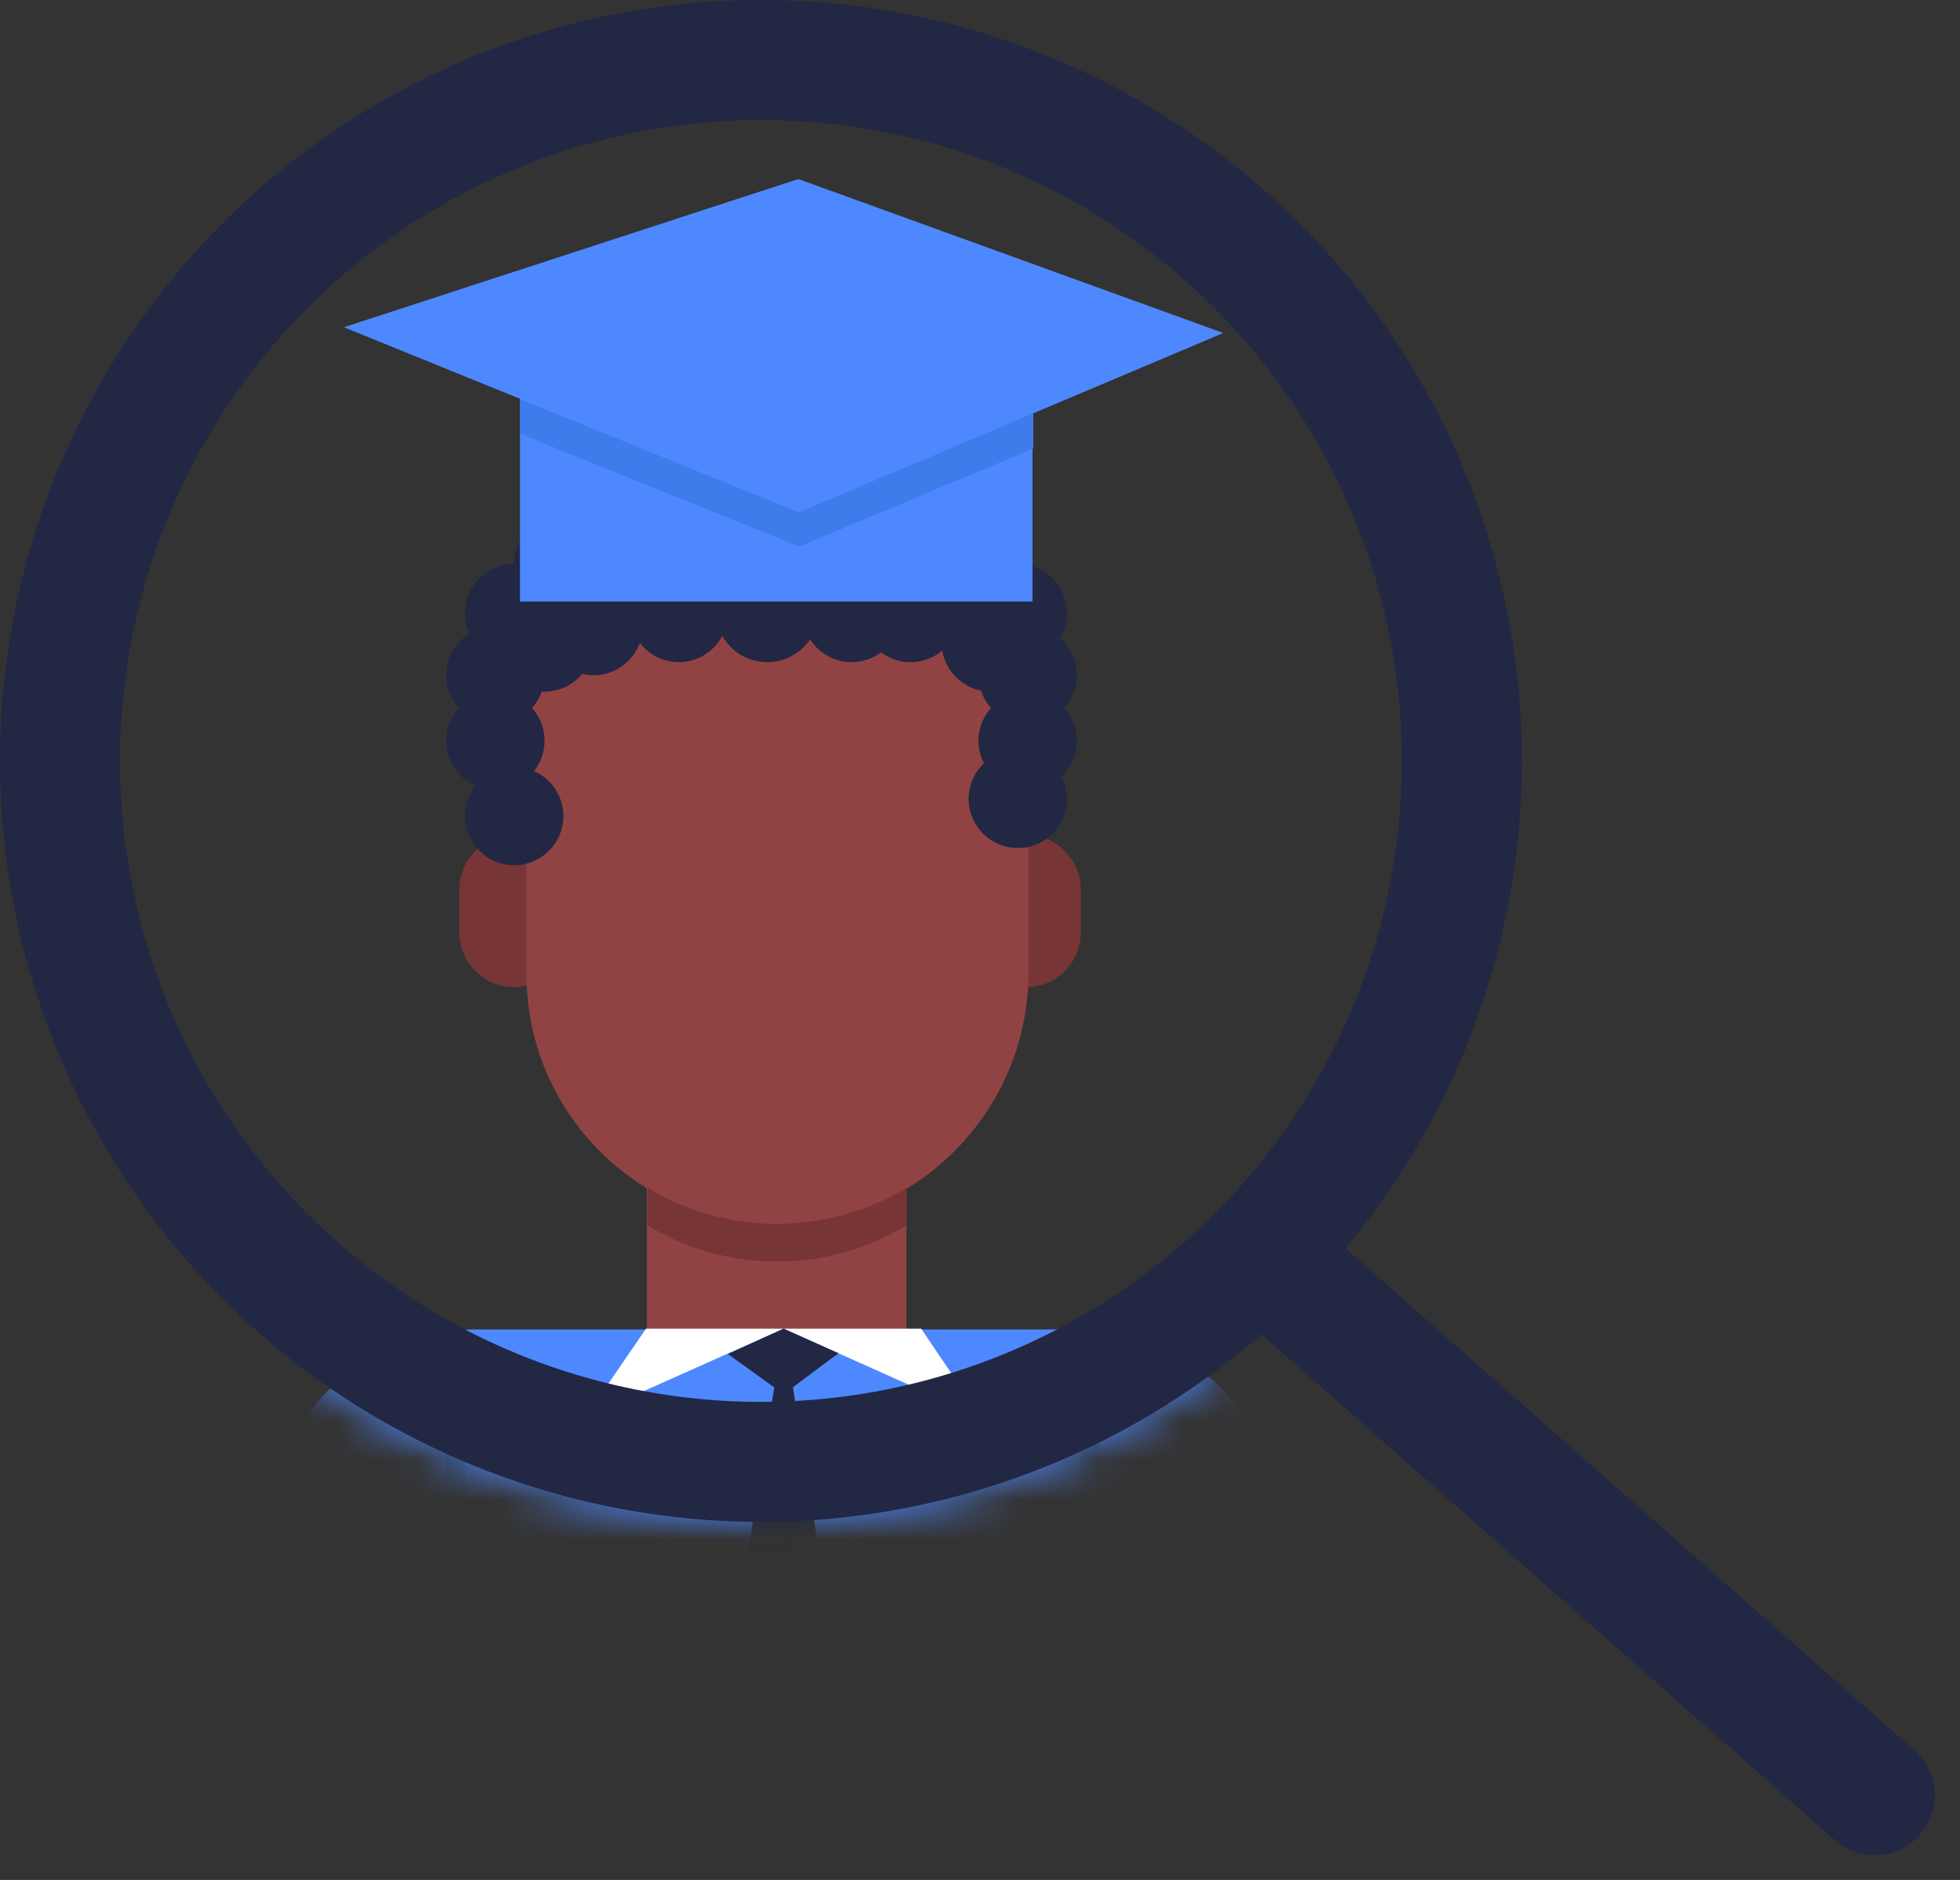 <svg width="49" height="47" viewBox="0 0 49 47" fill="none" xmlns="http://www.w3.org/2000/svg">
<rect x="0" y="0" width="49" height="47" fill="#333333" stroke="none"/>
<mask id="mask0_51_130" style="mask-type:alpha" maskUnits="userSpaceOnUse" x="0" y="0" width="39" height="39">
<circle cx="19.024" cy="19.024" r="18.024" fill="#D9D9D9" stroke="#222744" stroke-width="2"/>
</mask>
<g mask="url(#mask0_51_130)">
<path d="M12.855 24.68C12.098 24.68 11.484 24.066 11.484 23.309V22.244C11.484 21.487 12.098 20.873 12.855 20.873C13.613 20.873 14.227 21.487 14.227 22.244V23.309C14.227 24.066 13.613 24.68 12.855 24.68Z" fill="#773535"/>
<path d="M25.649 24.68C24.892 24.68 24.278 24.066 24.278 23.309V22.244C24.278 21.487 24.892 20.873 25.649 20.873C26.407 20.873 27.021 21.487 27.021 22.244V23.309C27.021 24.066 26.407 24.68 25.649 24.68Z" fill="#773535"/>
<path d="M22.661 26.543H16.172V34.281H22.661V26.543Z" fill="#914343"/>
<path d="M19.426 30.617C15.967 30.617 13.162 27.813 13.162 24.353V17.045C13.162 15.428 14.473 14.118 16.09 14.118H22.784C24.401 14.118 25.711 15.428 25.711 17.045V24.353C25.69 27.813 22.886 30.617 19.426 30.617Z" fill="#914343"/>
<path d="M22.661 29.696V30.637C21.719 31.21 20.614 31.538 19.426 31.538C18.239 31.538 17.134 31.21 16.192 30.637V29.696C17.134 30.269 18.239 30.596 19.426 30.596C20.593 30.596 21.719 30.269 22.661 29.696Z" fill="#773535"/>
<path d="M32.097 47.832H6.714V38.375C6.714 35.53 9.027 33.237 11.852 33.237H26.939C29.784 33.237 32.077 35.55 32.077 38.375V47.832H32.097Z" fill="#4E88FF"/>
<path d="M12.855 21.63C13.534 21.63 14.084 21.08 14.084 20.402C14.084 19.724 13.534 19.174 12.855 19.174C12.177 19.174 11.627 19.724 11.627 20.402C11.627 21.08 12.177 21.63 12.855 21.63Z" fill="#222744"/>
<path d="M12.385 19.747C13.063 19.747 13.613 19.197 13.613 18.519C13.613 17.84 13.063 17.291 12.385 17.291C11.706 17.291 11.156 17.84 11.156 18.519C11.156 19.197 11.706 19.747 12.385 19.747Z" fill="#222744"/>
<path d="M12.385 18.11C13.063 18.11 13.613 17.56 13.613 16.881C13.613 16.203 13.063 15.653 12.385 15.653C11.706 15.653 11.156 16.203 11.156 16.881C11.156 17.56 11.706 18.11 12.385 18.11Z" fill="#222744"/>
<path d="M12.855 16.554C13.534 16.554 14.084 16.004 14.084 15.325C14.084 14.647 13.534 14.097 12.855 14.097C12.177 14.097 11.627 14.647 11.627 15.325C11.627 16.004 12.177 16.554 12.855 16.554Z" fill="#222744"/>
<path d="M14.084 15.326C14.762 15.326 15.312 14.776 15.312 14.097C15.312 13.419 14.762 12.869 14.084 12.869C13.405 12.869 12.855 13.419 12.855 14.097C12.855 14.776 13.405 15.326 14.084 15.326Z" fill="#222744"/>
<path d="M16.172 14.895C16.85 14.895 17.4 14.345 17.4 13.667C17.4 12.989 16.85 12.439 16.172 12.439C15.493 12.439 14.943 12.989 14.943 13.667C14.943 14.345 15.493 14.895 16.172 14.895Z" fill="#222744"/>
<path d="M18.198 14.895C18.877 14.895 19.426 14.345 19.426 13.667C19.426 12.989 18.877 12.439 18.198 12.439C17.52 12.439 16.97 12.989 16.97 13.667C16.97 14.345 17.52 14.895 18.198 14.895Z" fill="#222744"/>
<path d="M20.061 14.895C20.739 14.895 21.289 14.345 21.289 13.667C21.289 12.989 20.739 12.439 20.061 12.439C19.383 12.439 18.833 12.989 18.833 13.667C18.833 14.345 19.383 14.895 20.061 14.895Z" fill="#222744"/>
<path d="M22.047 14.895C22.725 14.895 23.275 14.345 23.275 13.667C23.275 12.989 22.725 12.439 22.047 12.439C21.368 12.439 20.818 12.989 20.818 13.667C20.818 14.345 21.368 14.895 22.047 14.895Z" fill="#222744"/>
<path d="M23.889 15.326C24.567 15.326 25.117 14.776 25.117 14.097C25.117 13.419 24.567 12.869 23.889 12.869C23.211 12.869 22.661 13.419 22.661 14.097C22.661 14.776 23.211 15.326 23.889 15.326Z" fill="#222744"/>
<path d="M25.445 16.554C26.123 16.554 26.673 16.004 26.673 15.325C26.673 14.647 26.123 14.097 25.445 14.097C24.766 14.097 24.216 14.647 24.216 15.325C24.216 16.004 24.766 16.554 25.445 16.554Z" fill="#222744"/>
<path d="M25.69 18.11C26.369 18.11 26.919 17.56 26.919 16.881C26.919 16.203 26.369 15.653 25.69 15.653C25.012 15.653 24.462 16.203 24.462 16.881C24.462 17.56 25.012 18.11 25.69 18.11Z" fill="#222744"/>
<path d="M25.69 19.747C26.369 19.747 26.919 19.197 26.919 18.519C26.919 17.84 26.369 17.291 25.69 17.291C25.012 17.291 24.462 17.84 24.462 18.519C24.462 19.197 25.012 19.747 25.69 19.747Z" fill="#222744"/>
<path d="M25.445 21.201C26.123 21.201 26.673 20.651 26.673 19.972C26.673 19.294 26.123 18.744 25.445 18.744C24.766 18.744 24.216 19.294 24.216 19.972C24.216 20.651 24.766 21.201 25.445 21.201Z" fill="#222744"/>
<path d="M24.769 17.291C25.448 17.291 25.997 16.741 25.997 16.062C25.997 15.384 25.448 14.834 24.769 14.834C24.091 14.834 23.541 15.384 23.541 16.062C23.541 16.741 24.091 17.291 24.769 17.291Z" fill="#222744"/>
<path d="M22.763 16.554C23.441 16.554 23.991 16.004 23.991 15.325C23.991 14.647 23.441 14.097 22.763 14.097C22.085 14.097 21.535 14.647 21.535 15.325C21.535 16.004 22.085 16.554 22.763 16.554Z" fill="#222744"/>
<path d="M21.289 16.554C21.968 16.554 22.517 16.004 22.517 15.325C22.517 14.647 21.968 14.097 21.289 14.097C20.611 14.097 20.061 14.647 20.061 15.325C20.061 16.004 20.611 16.554 21.289 16.554Z" fill="#222744"/>
<path d="M19.181 16.554C19.893 16.554 20.47 15.976 20.47 15.264C20.47 14.552 19.893 13.974 19.181 13.974C18.468 13.974 17.891 14.552 17.891 15.264C17.891 15.976 18.468 16.554 19.181 16.554Z" fill="#222744"/>
<path d="M16.97 16.554C17.648 16.554 18.198 16.004 18.198 15.325C18.198 14.647 17.648 14.097 16.97 14.097C16.292 14.097 15.742 14.647 15.742 15.325C15.742 16.004 16.292 16.554 16.97 16.554Z" fill="#222744"/>
<path d="M14.841 16.881C15.519 16.881 16.069 16.331 16.069 15.653C16.069 14.975 15.519 14.425 14.841 14.425C14.163 14.425 13.613 14.975 13.613 15.653C13.613 16.331 14.163 16.881 14.841 16.881Z" fill="#222744"/>
<path d="M13.613 17.291C14.291 17.291 14.841 16.741 14.841 16.062C14.841 15.384 14.291 14.834 13.613 14.834C12.934 14.834 12.384 15.384 12.384 16.062C12.384 16.741 12.934 17.291 13.613 17.291Z" fill="#222744"/>
<path d="M23.029 33.217L24.524 35.428L19.59 33.217H23.029Z" fill="white"/>
<path d="M16.151 33.217L14.636 35.428L19.59 33.217H16.151Z" fill="white"/>
<path d="M19.59 33.217L17.645 45.458L19.426 48.119L21.535 45.458L19.59 33.217Z" fill="#222744"/>
<path d="M19.59 34.854L18.198 33.851L19.59 33.217L20.962 33.831L19.59 34.854Z" fill="#222744"/>
<path d="M11.627 35.427H11.156V47.832H11.627V35.427Z" fill="#3D7CEA"/>
<path d="M27.492 35.427H27.021V47.832H27.492V35.427Z" fill="#3D7CEA"/>
<path d="M25.813 7.956H12.999V15.039H25.813V7.956Z" fill="#4E88FF"/>
<path d="M8.598 8.181L19.959 4.476L30.583 8.325L19.979 12.807L8.598 8.181Z" fill="#4E88FF"/>
<path d="M25.834 10.331V11.211L19.979 13.667L12.999 10.842V9.983L19.979 12.808L25.834 10.331Z" fill="#3D7CEA"/>
</g>
<circle cx="19.024" cy="19.024" r="17.524" stroke="#222744" stroke-width="3"/>
<line x1="32.117" y1="31.868" x2="46.868" y2="44.883" stroke="#222744" stroke-width="3" stroke-linecap="round"/>
</svg>
